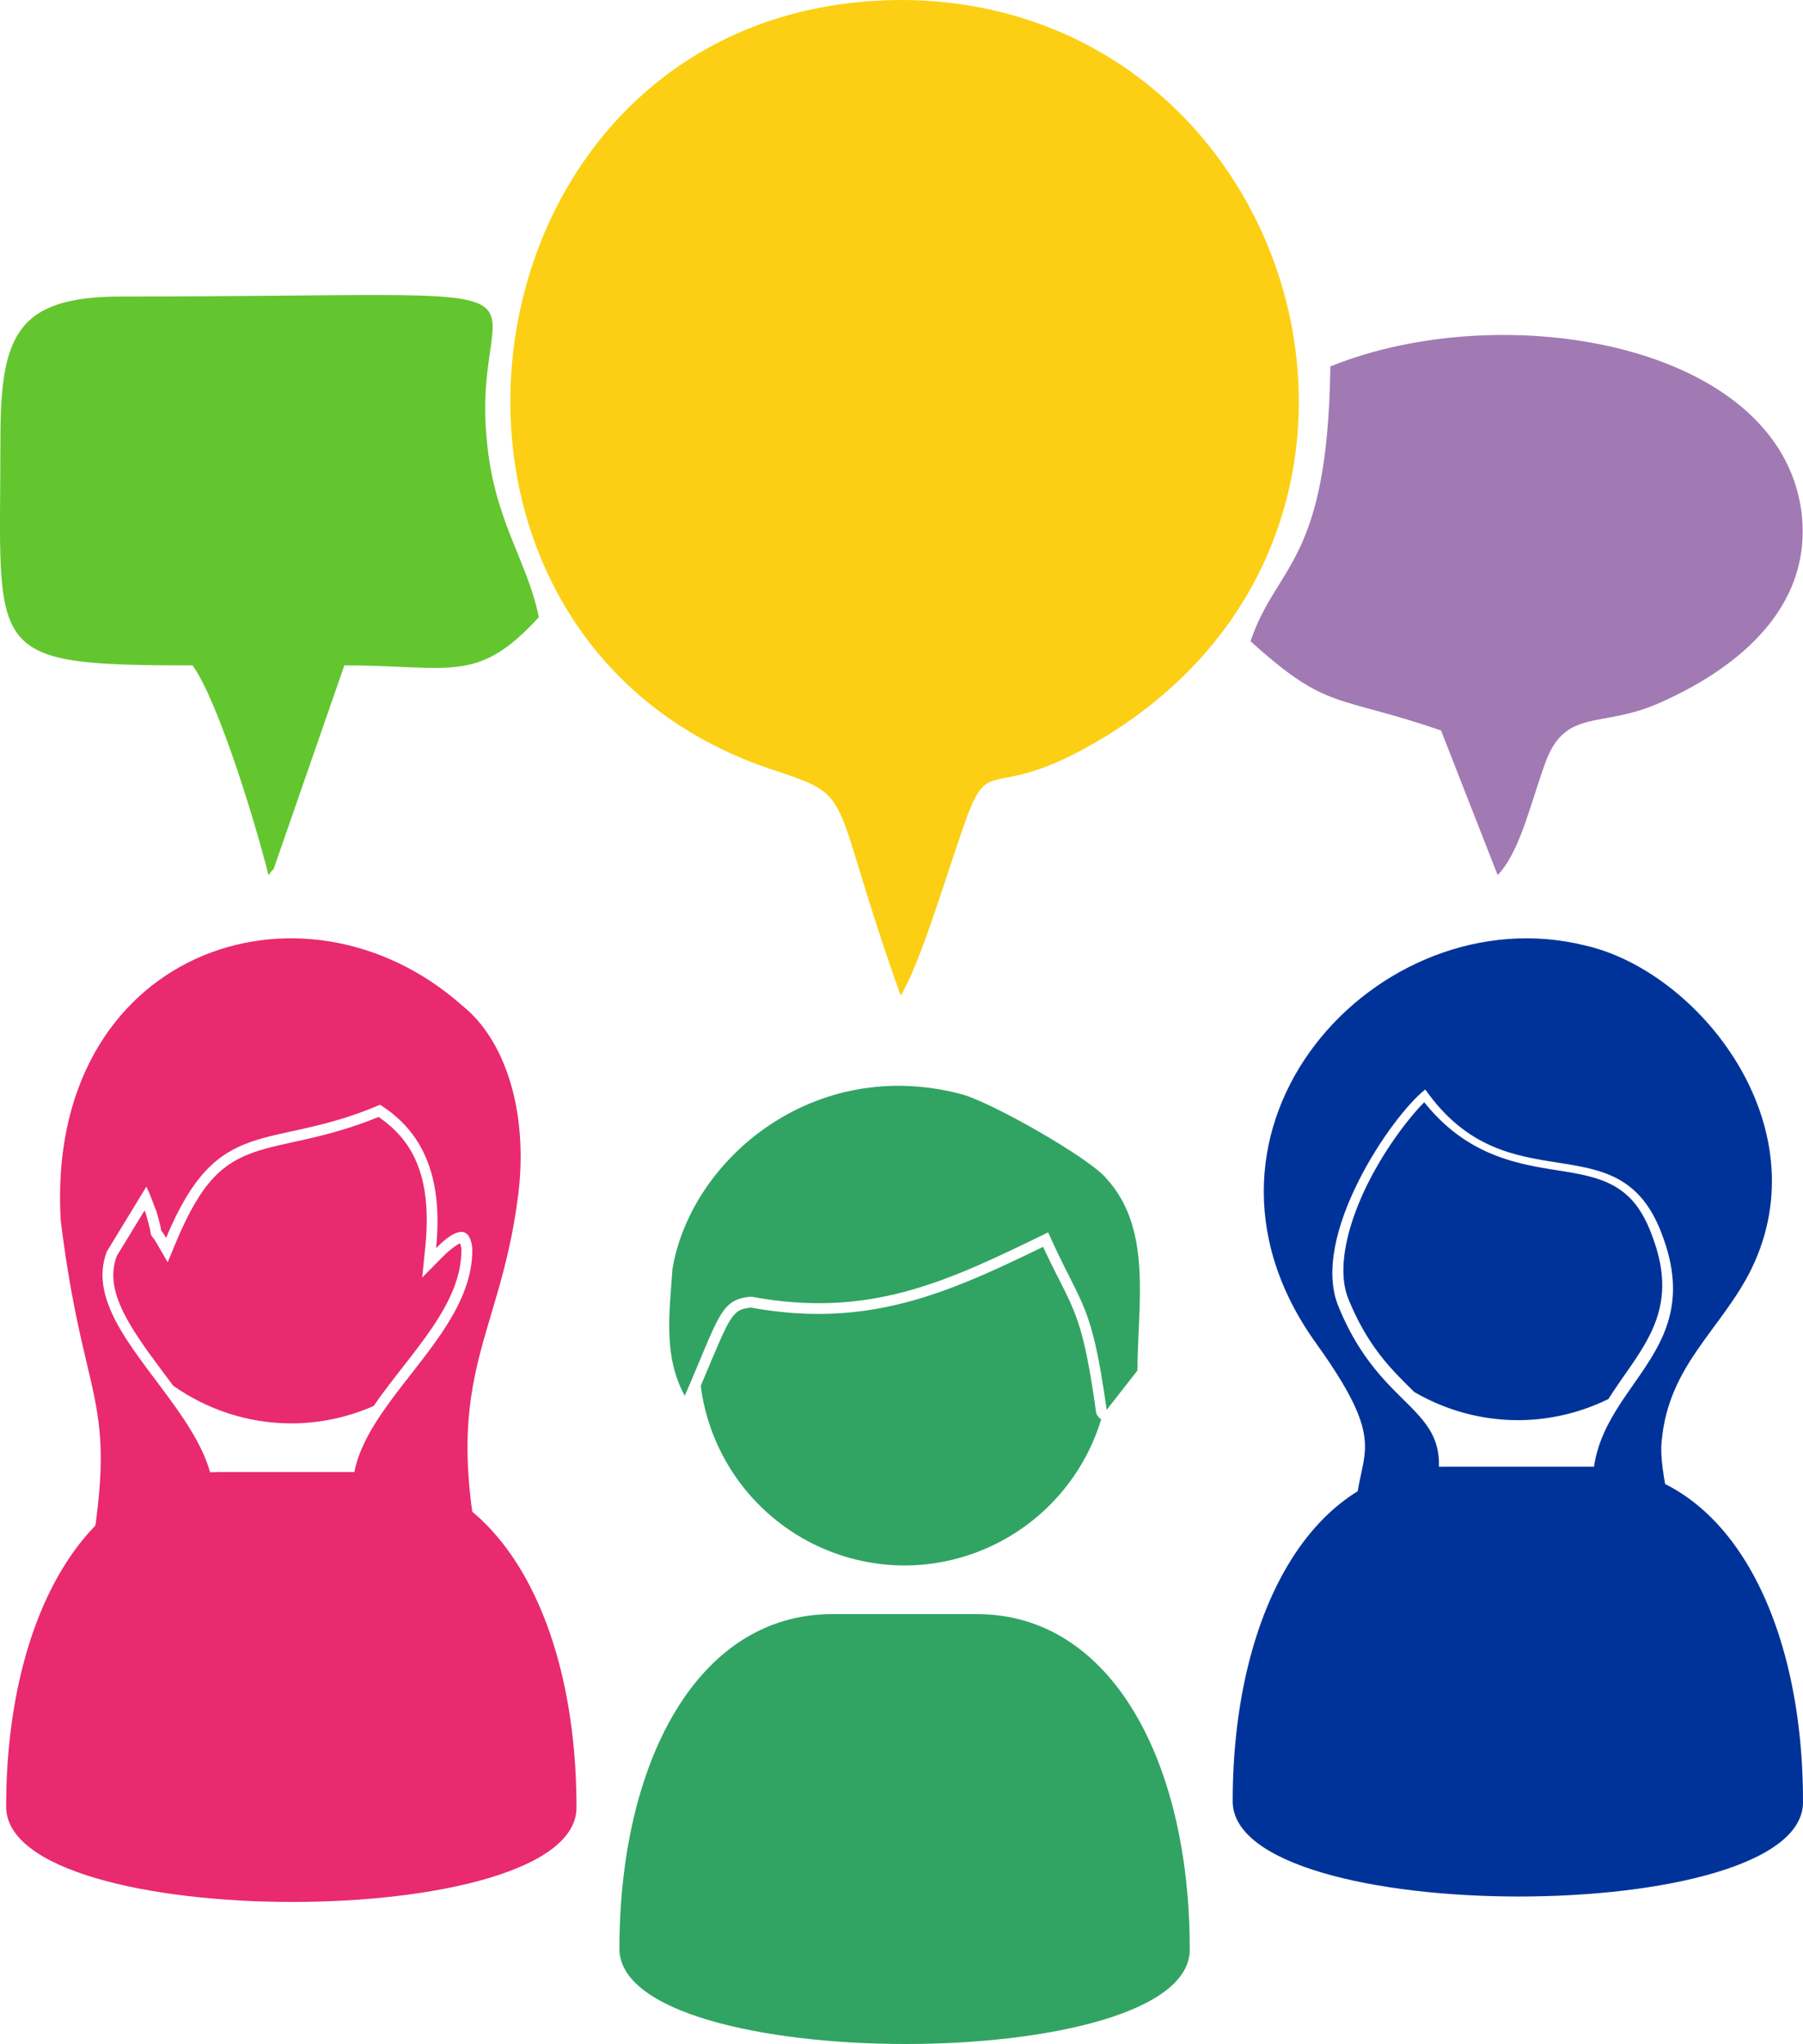 <?xml version="1.0" encoding="UTF-8" standalone="no"?>
<!-- Creator: CorelDRAW X8 -->

<svg
   xmlns:dc="http://purl.org/dc/elements/1.1/"
   xmlns:cc="http://creativecommons.org/ns#"
   xmlns:rdf="http://www.w3.org/1999/02/22-rdf-syntax-ns#"
   xmlns:svg="http://www.w3.org/2000/svg"
   xmlns="http://www.w3.org/2000/svg"
   xmlns:sodipodi="http://sodipodi.sourceforge.net/DTD/sodipodi-0.dtd"
   xmlns:inkscape="http://www.inkscape.org/namespaces/inkscape"
   xml:space="preserve"
   width="23.495mm"
   height="26.634mm"
   version="1.1"
   style="clip-rule:evenodd;fill-rule:evenodd;image-rendering:optimizeQuality;shape-rendering:geometricPrecision;text-rendering:geometricPrecision"
   viewBox="0 0 747.734 847.906"
   id="svg2"
   inkscape:version="0.91 r13725"
   sodipodi:docname="residencias FMAC.svg"><sodipodi:namedview
     pagecolor="#ffffff"
     bordercolor="#666666"
     borderopacity="1"
     objecttolerance="10"
     gridtolerance="10"
     guidetolerance="10"
     inkscape:pageopacity="0"
     inkscape:pageshadow="2"
     inkscape:window-width="1366"
     inkscape:window-height="705"
     id="namedview61"
     showgrid="false"
     showguides="false"
     inkscape:guide-bbox="true"
     inkscape:zoom="4.9442633"
     inkscape:cx="54.668363"
     inkscape:cy="44.680298"
     inkscape:window-x="1280"
     inkscape:window-y="285"
     inkscape:window-maximized="1"
     inkscape:current-layer="svg2"
     fit-margin-top="0"
     fit-margin-left="0"
     fit-margin-right="0"
     fit-margin-bottom="0"><sodipodi:guide
       position="-169.755,-37.841"
       orientation="0,1"
       id="guide3447" /></sodipodi:namedview><defs
     id="defs4"><style
       type="text/css"
       id="style6"><![CDATA[
    .fil0 {fill:#435A73}
    .fil3 {fill:#5E84AA}
    .fil6 {fill:#664E41}
    .fil1 {fill:#745072}
    .fil2 {fill:#849041}
    .fil4 {fill:#C44E56}
    .fil5 {fill:#E6AA7D}
    .fil7 {fill:#EEA851}
   ]]></style><clipPath
       id="id0"><path
         d="M 0,2 1541,0 1541,1211 0,1213 0,2 Z"
         id="path9"
         inkscape:connector-curvature="0" /></clipPath></defs><path
     class="fil0"
     d="m 373.528,413.011 c 8,-13 19,-50 25,-67 12,-36 10,-12 54,-37 152,-86 88,-306 -76,-309 -189,-2 -227,265 -54,320 33,11 21,9 51,93 z"
     id="path19"
     inkscape:connector-curvature="0"
     style="fill:#fccf14;fill-opacity:1" /><path
     class="fil1"
     d="m 0.054,182.011 c 0,90 -7.872,94 79.704,94 10.824,15 26.568,67 31.488,87 0.984,-1 1.968,-3 1.968,-2 l 29.52,-85 c 44.28,0 55.104,8 80.688,-20 -4.92,-24 -18.696,-40 -21.648,-74 -6.888,-70 50.184,-59 -151.536,-59 -43.296,0 -50.184,16 -50.184,59 z"
     id="path21"
     inkscape:connector-curvature="0"
     style="fill:#63c62f;fill-opacity:1" /><path
     class="fil4"
     d="m 551.776,152.011 c -1.068,82 -22.423,82 -33.101,114 32.033,29 35.236,22 79.015,37 l 23.491,60 c 9.61,-10 13.881,-31 20.288,-48 8.542,-21 22.423,-13 45.914,-23 29.898,-13 65.134,-38 59.795,-80 -9.61,-70 -123.862,-89 -195.402,-60 z"
     id="path27"
     inkscape:connector-curvature="0"
     style="fill:#a17ab3;fill-opacity:1" /><g
     id="g4260"
     transform="translate(-378.331,-140.989)"
     style="fill:#31a463;fill-opacity:1"><path
       sodipodi:nodetypes="sccss"
       inkscape:connector-curvature="0"
       id="rect3440"
       d="m 723.442,810.569 c -56.173,0 -88.263,61.891 -88.263,138.772 -0.117,52.738 237.897,52.738 236.595,0 0,-76.882 -32.103,-138.772 -88.276,-138.772 z"
       style="opacity:1;fill:#31a463;fill-opacity:1;stroke:none;stroke-width:8.985;stroke-linecap:round;stroke-linejoin:round;stroke-miterlimit:4;stroke-dasharray:none;stroke-opacity:1" /><path
       sodipodi:nodetypes="ccccccccc"
       style="fill:#31a463;fill-opacity:1;stroke:none;stroke-width:4.492;stroke-linecap:round;stroke-linejoin:round;stroke-miterlimit:4;stroke-dasharray:none"
       inkscape:connector-curvature="0"
       id="path49"
       d="m 657.177,667.401 c -1.278,18.7 -3.833,36.231 5.11,52.594 14.461,-33.306 14.673,-40.05 27.558,-41.112 49.384,9.171 81.313,-6.266 123.194,-26.675 14.053,31.556 17.886,28.05 24.274,73.632 l 12.776,-16.363 c 0,-26.881 6.388,-58.438 -12.776,-79.475 -6.388,-8.181 -47.27,-31.556 -60.045,-35.063 -61.323,-16.362 -112.425,26.881 -120.091,72.463 z"
       class="fil6" /><path
       inkscape:connector-curvature="0"
       id="path4198"
       d="m 810.947,658.207 c -39.772,19.329 -72.637,33.998 -121.136,25.217 -2.534,0.248 -4.085,0.693 -5.264,1.439 -1.253,0.793 -2.467,2.094 -4.001,4.738 -2.624,4.521 -6.23,13.557 -11.635,26.27 a 85.409,85.409 0 0 0 84.565,74.51 85.409,85.409 0 0 0 81.565,-60.665 4.493,4.493 0 0 1 -2.176,-3.246 c -5.99,-42.741 -9.616,-41.79 -21.918,-68.263 z"
       style="opacity:1;fill:#31a463;fill-opacity:1;stroke:none;stroke-width:1;stroke-linecap:round;stroke-linejoin:round;stroke-miterlimit:4;stroke-dasharray:none;stroke-opacity:1" /></g><g
     id="g4255"
     transform="translate(-378.338,-202.166)"
     style="fill:#003399;fill-opacity:1"><path
       id="circle4173"
       d="m 1007.892,620.473 a 85.409,85.409 0 0 0 -85.408,85.408 85.409,85.409 0 0 0 3.966,25.392 c -0.735,-13.762 4.488,-28.815 11.248,-42.327 9.074,-18.135 20.865,-33.425 29.06,-39.729 a 4.493,4.493 0 0 1 6.423,0.983 c 16.421,23.369 34.281,25.69 52.259,28.516 8.989,1.413 17.984,2.789 26.217,7.282 8.229,4.492 15.318,12.231 20.093,24.936 5.787,14.97 6.08,27.369 3.229,37.904 -2.014,7.443 -5.503,13.868 -9.353,19.865 a 85.409,85.409 0 0 0 27.691,-62.823 85.409,85.409 0 0 0 -85.425,-85.408 z m -38.817,38.94 c -6.29,6.275 -16.077,19.039 -23.339,33.552 -8.533,17.053 -13.265,35.975 -8.002,48.346 a 4.493,4.493 0 0 1 0.018,0.054 c 8.313,20.25 18.489,29.588 27.112,38.185 a 85.409,85.409 0 0 0 43.029,11.74 85.409,85.409 0 0 0 37.606,-8.792 c 2.543,-4.038 5.242,-7.883 7.844,-11.617 5.575,-8 10.582,-15.639 12.951,-24.392 2.369,-8.753 2.319,-18.758 -2.931,-32.324 a 4.493,4.493 0 0 1 -0.018,-0.054 c -4.201,-11.186 -9.547,-16.718 -15.986,-20.233 -6.44,-3.515 -14.358,-4.873 -23.322,-6.282 -16.881,-2.653 -37.493,-6.285 -54.961,-28.183 z"
       style="opacity:1;fill:#003399;fill-opacity:1;stroke:none;stroke-width:1;stroke-linecap:round;stroke-linejoin:round;stroke-miterlimit:4;stroke-dasharray:none;stroke-opacity:1"
       inkscape:connector-curvature="0" /><path
       style="fill:#003399;fill-opacity:1;stroke:none;stroke-width:4.492;stroke-linecap:round;stroke-linejoin:round;stroke-miterlimit:4;stroke-dasharray:none"
       inkscape:connector-curvature="0"
       id="path43"
       d="m 969.504,834.712 c 19.333,-51.787 -15.19,-39.836 -35.904,-90.295 -12.428,-29.213 22.095,-79.672 35.904,-90.295 34.524,49.131 80.095,11.951 98.047,59.754 22.095,57.098 -41.428,65.065 -26.238,120.835 8.286,5.311 22.095,23.902 30.381,7.967 2.762,-6.639 -5.524,-29.213 -4.143,-42.492 2.762,-31.869 24.857,-46.475 37.285,-71.705 29,-59.754 -22.095,-123.491 -69.047,-134.114 -85.618,-21.246 -175.38,75.688 -111.856,164.655 37.285,51.787 11.047,43.819 17.952,86.311 l 6.905,0 c 1.381,0 2.762,0 4.143,0 l 16.571,-10.623 z"
       class="fil6" /><path
       style="opacity:1;fill:#003399;fill-opacity:1;stroke:none;stroke-width:8.985;stroke-linecap:round;stroke-linejoin:round;stroke-miterlimit:4;stroke-dasharray:none;stroke-opacity:1"
       d="m 977.863,810.569 c -56.173,0 -88.263,61.891 -88.263,138.772 -0.117,52.738 237.897,52.738 236.595,0 0,-76.882 -32.103,-138.772 -88.276,-138.772 z"
       id="path4171"
       inkscape:connector-curvature="0"
       sodipodi:nodetypes="sccss" /></g><g
     id="g4249"
     transform="translate(-498.273,-792.325)"
     style="fill:#e92a6f;fill-opacity:1"><path
       id="path4243"
       d="m 655.216,1255.67 c -22.61,9.234 -39.232,10.271 -51.504,14.565 -12.709,4.448 -21.849,11.745 -32.517,37.325 l -3.475,8.37 -4.545,-7.844 c -0.937,-1.619 -1.393,-2.166 -1.228,-1.983 -0.106,-0.101 -0.281,-0.263 -0.281,-0.263 -5e-4,-5e-4 -0.442,-0.541 -0.597,-0.825 -0.155,-0.284 -0.259,-0.558 -0.333,-0.79 -0.149,-0.464 -0.175,-0.77 -0.193,-0.965 -0.036,-0.391 -0.035,-0.428 -0.035,-0.439 0,-0.089 0.081,0.398 -0.14,-0.614 -0.218,-0.997 -0.723,-2.979 -1.702,-6.37 -0.23,-0.508 -0.372,-0.944 -0.544,-1.386 l -11.547,18.935 c -3.282,8.826 -0.625,17.811 5.352,28.077 4.74,8.142 11.46,16.781 18.057,25.673 13.936,9.831 30.849,15.622 49.012,15.653 12.046,-0.026 23.624,-2.594 34.167,-7.23 7.641,-11.126 17.033,-21.756 24.304,-32.517 7.265,-10.75 12.275,-21.423 12.108,-32.657 -0.241,-1.678 -0.529,-2.15 -0.597,-2.299 -1.203,0.488 -4.307,2.708 -6.739,5.159 l -8.932,9.02 1.281,-12.635 c 3.203,-31.524 -6.86,-45.329 -19.373,-53.961 z"
       style="opacity:1;fill:#e92a6f;fill-opacity:1;stroke:none;stroke-width:1;stroke-linecap:round;stroke-linejoin:round;stroke-miterlimit:4;stroke-dasharray:none;stroke-opacity:1"
       inkscape:connector-curvature="0" /><path
       sodipodi:nodetypes="ccccccccccccccc"
       style="fill:#e92a6f;fill-opacity:1"
       inkscape:connector-curvature="0"
       id="path41"
       d="m 703.641,1464.446 c -2.732,1.416 0,12.746 -35.512,-14.162 -66.035,-55.853 27.008,-89.42 25.951,-140.204 -1.341,-11.863 -9.504,-5.565 -15.024,0 3.48,-34.257 -8.859,-50.283 -23.219,-59.48 -46.438,19.827 -66.926,2.832 -88.779,55.232 -4.098,-7.081 0,2.832 -4.098,-11.33 -1.366,-2.832 -1.366,-4.249 -4.098,-9.913 l -16.39,26.908 c -16.39,42.486 86.048,86.388 24.585,137.371 -9.561,8.497 -27.317,19.827 -36.878,18.411 20.488,-99.134 4.098,-80.723 -6.829,-168.528 -6.607,-111.871 100.311,-148.148 166.632,-89.221 17.756,14.162 27.317,43.902 23.219,77.891 -8.195,66.561 -36.878,76.475 -9.561,177.025 z"
       class="fil6" /><path
       style="opacity:1;fill:#e92a6f;fill-opacity:1;stroke:none;stroke-width:8.985;stroke-linecap:round;stroke-linejoin:round;stroke-miterlimit:4;stroke-dasharray:none;stroke-opacity:1"
       d="m 588.969,1402.978 c -56.173,0 -88.263,61.891 -88.263,138.772 -0.117,52.738 237.897,52.738 236.595,0 0,-76.882 -32.103,-138.772 -88.276,-138.772 z"
       id="path4227"
       inkscape:connector-curvature="0"
       sodipodi:nodetypes="sccss" /><path
       id="path4241"
       d="m 563.228,1306.963 c 0.019,0.01 0.016,0.025 0.035,0.035 0.192,0.082 0.396,0.152 0.263,0.105 -0.035,-0.012 -0.201,-0.1 -0.298,-0.14 z"
       style="opacity:1;fill:#e92a6f;fill-opacity:1;stroke:none;stroke-width:1;stroke-linecap:round;stroke-linejoin:round;stroke-miterlimit:4;stroke-dasharray:none;stroke-opacity:1"
       inkscape:connector-curvature="0" /></g></svg>